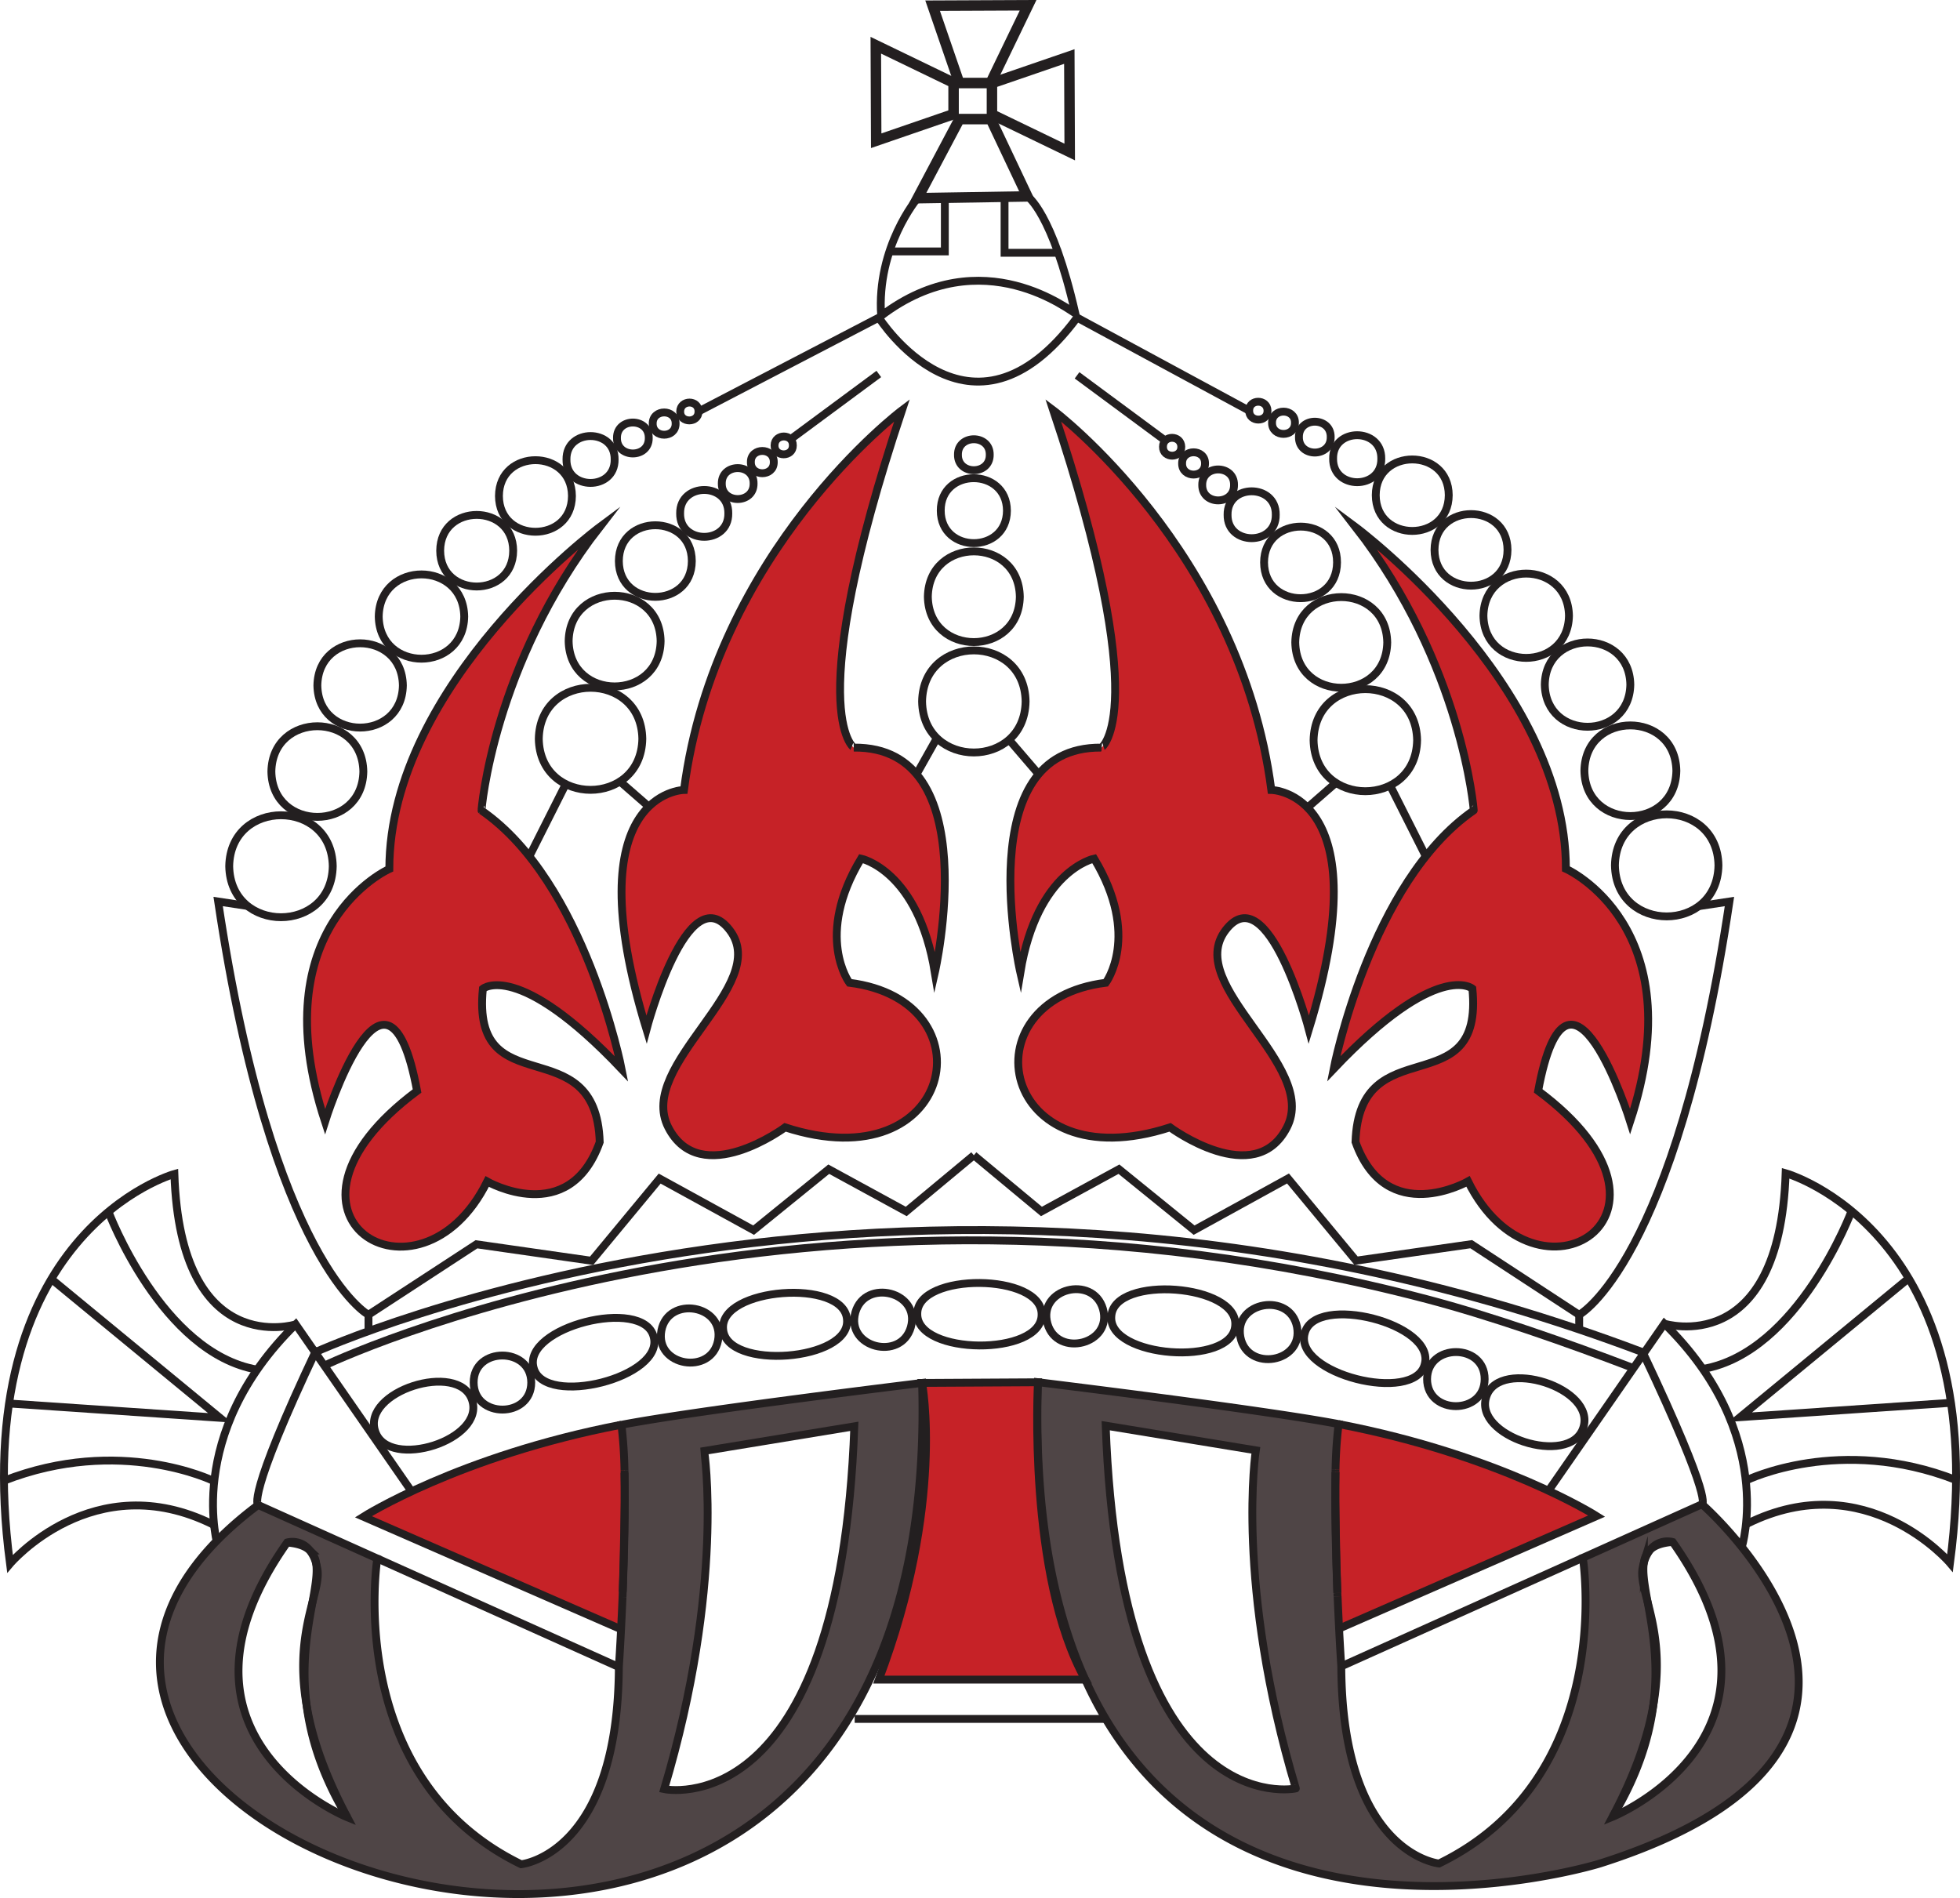 <svg id="Layer_1" data-name="Layer 1" xmlns="http://www.w3.org/2000/svg" viewBox="0 0 748.81 725.16"><defs><style>.cls-1,.cls-5{fill:#c62227;}.cls-1,.cls-2,.cls-3{stroke:#231f20;stroke-miterlimit:10;}.cls-1,.cls-2{stroke-width:3px;}.cls-2,.cls-3{fill:none;}.cls-3{stroke-width:4px;}.cls-4{fill:#4f4546;}.cls-6{fill:#231f20;}</style></defs><path class="cls-1" d="M1003.29,620.73S931.87,674.3,920,765.82c0,0-42.22.56-14.32,91.51,0,0,15.62-59.15,31.81-37.94S901.73,870.73,914,894.72s44.64,0,44.64,0c64.62,21,78.78-48.46,24.55-55.24,0,0-13.39-17.86,4.47-47.43,0,0,21.79,4.46,28.19,43.52,0,0,19.8-86.49-31-85.93C984.88,749.64,964.79,736.24,1003.29,620.73Z" transform="translate(-658.69 -464.01)"/><path class="cls-1" d="M887.78,665.37S807.43,725.08,807.43,796c0,0-49.11,21.76-24.56,96.54,0,0,23.44-74.78,35.16-11.72-64,47.59.86,87,26.78,34.6,0,0,31.25,17.86,43-15.07-1.41-44.13-49.16-13.5-44.64-58.59,0,0,13.3-11.16,53,30.69,0,0-13.9-71.43-53.52-98.77C842.58,773.63,847.05,717.83,887.78,665.37Z" transform="translate(-658.69 -464.01)"/><path class="cls-1" d="M1061.07,620.73s71.43,53.57,83.33,145.09c0,0,42.23.56,14.33,91.51,0,0-15.63-59.15-31.81-37.94s35.71,51.34,23.44,75.33-44.65,0-44.65,0c-64.61,21-78.77-48.46-24.55-55.24,0,0,13.39-17.86-4.46-47.43,0,0-21.8,4.46-28.2,43.52,0,0-19.79-86.49,31-85.93C1079.49,749.64,1099.58,736.24,1061.07,620.73Z" transform="translate(-658.69 -464.01)"/><path class="cls-1" d="M1176.58,665.37s80.36,59.71,80.36,130.58c0,0,49.11,21.76,24.55,96.54,0,0-23.43-74.78-35.15-11.72,64,47.59-.87,87-26.79,34.6,0,0-31.25,17.86-43-15.07,1.42-44.13,49.17-13.5,44.65-58.59,0,0-13.3-11.16-53,30.69,0,0,13.9-71.43,53.52-98.77C1221.78,773.63,1217.32,717.83,1176.58,665.37Z" transform="translate(-658.69 -464.01)"/><line class="cls-2" x1="350.18" y1="295.78" x2="358.47" y2="281.04"/><line class="cls-2" x1="386.01" y1="283.21" x2="396.8" y2="295.78"/><path class="cls-2" d="M1050.52,732c-.44,26-39.11,26-39.55,0C1011.41,706,1050.08,706,1050.52,732Z" transform="translate(-658.69 -464.01)"/><path class="cls-2" d="M1048.31,692c-.39,23.1-34.74,23.09-35.14,0C1013.57,668.89,1047.92,668.89,1048.31,692Z" transform="translate(-658.69 -464.01)"/><path class="cls-2" d="M1043.39,659.11c-.08,16.54-25.22,16.54-25.29,0S1043.32,642.58,1043.39,659.11Z" transform="translate(-658.69 -464.01)"/><path class="cls-2" d="M1036.82,637.74c.11,7.88-12.27,7.88-12.15,0C1024.56,629.86,1036.93,629.86,1036.82,637.74Z" transform="translate(-658.69 -464.01)"/><path class="cls-2" d="M1030.74,905.39l-25.83,21.47-29.6-16.15L946.6,934,910.71,914.3l-26,31.4-44-6.3-41.27,26.94s-36.78-19.74-57.41-157.9l11.35,1.72" transform="translate(-658.69 -464.01)"/><path class="cls-2" d="M785.82,794.94c-.44,26-39.11,26-39.56,0C746.71,769,785.38,769,785.82,794.94Z" transform="translate(-658.69 -464.01)"/><path class="cls-2" d="M797.51,758.79c-.4,23.09-34.75,23.09-35.14,0C762.76,735.7,797.12,735.7,797.51,758.79Z" transform="translate(-658.69 -464.01)"/><path class="cls-2" d="M812.61,725.89c-.37,21.47-32.31,21.47-32.67,0C780.31,704.41,812.25,704.42,812.61,725.89Z" transform="translate(-658.69 -464.01)"/><path class="cls-2" d="M836.05,699.57c-.37,21.47-32.31,21.47-32.67,0C803.75,678.1,835.69,678.1,836.05,699.57Z" transform="translate(-658.69 -464.01)"/><path class="cls-2" d="M854.75,674.41c-.08,18.24-27.81,18.24-27.89,0C826.94,656.18,854.67,656.18,854.75,674.41Z" transform="translate(-658.69 -464.01)"/><path class="cls-2" d="M877.2,653.5c-.09,18.24-27.81,18.23-27.89,0C849.39,635.26,877.12,635.27,877.2,653.5Z" transform="translate(-658.69 -464.01)"/><path class="cls-2" d="M893.51,639.56c.18,11.94-18.58,11.94-18.4,0C874.93,627.62,893.69,627.62,893.51,639.56Z" transform="translate(-658.69 -464.01)"/><path class="cls-2" d="M906.55,631.35c.11,7.88-12.26,7.88-12.15,0C894.29,623.47,906.66,623.47,906.55,631.35Z" transform="translate(-658.69 -464.01)"/><path class="cls-2" d="M916.81,625.84c.09,5.68-8.83,5.68-8.75,0C908,620.17,916.9,620.17,916.81,625.84Z" transform="translate(-658.69 -464.01)"/><path class="cls-2" d="M925.55,621.22c.06,4.55-7.09,4.55-7,0S925.61,616.67,925.55,621.22Z" transform="translate(-658.69 -464.01)"/><path class="cls-2" d="M1030.74,905.39l25.83,21.47,29.61-16.15L1114.89,934l35.88-19.74,26,31.4,44-6.3L1262,966.34s36.79-19.74,57.42-157.9l-11.35,1.72" transform="translate(-658.69 -464.01)"/><path class="cls-2" d="M1275.67,794.63c.44,26,39.11,26,39.55,0C1314.78,768.63,1276.11,768.64,1275.67,794.63Z" transform="translate(-658.69 -464.01)"/><path class="cls-2" d="M1264,758.48c.39,23.09,34.74,23.09,35.14,0C1298.72,735.38,1264.37,735.39,1264,758.48Z" transform="translate(-658.69 -464.01)"/><path class="cls-2" d="M1248.87,725.57c.37,21.48,32.31,21.47,32.68,0C1281.18,704.1,1249.24,704.1,1248.87,725.57Z" transform="translate(-658.69 -464.01)"/><path class="cls-2" d="M1225.43,699.26c.37,21.47,32.31,21.47,32.68,0C1257.74,677.78,1225.8,677.79,1225.43,699.26Z" transform="translate(-658.69 -464.01)"/><path class="cls-2" d="M1206.74,674.1c.08,18.24,27.81,18.23,27.89,0C1234.54,655.86,1206.82,655.87,1206.74,674.1Z" transform="translate(-658.69 -464.01)"/><path class="cls-2" d="M1184.29,653.19c.08,18.23,27.81,18.23,27.89,0C1212.1,635,1184.37,635,1184.29,653.19Z" transform="translate(-658.69 -464.01)"/><path class="cls-2" d="M1168,639.24c-.17,12,18.59,12,18.41,0C1186.55,627.3,1167.8,627.3,1168,639.24Z" transform="translate(-658.69 -464.01)"/><path class="cls-2" d="M1154.94,631c-.12,7.88,12.26,7.88,12.14,0C1167.2,623.16,1154.82,623.16,1154.94,631Z" transform="translate(-658.69 -464.01)"/><path class="cls-2" d="M1144.67,625.53c-.08,5.68,8.84,5.68,8.75,0C1153.51,619.85,1144.59,619.85,1144.67,625.53Z" transform="translate(-658.69 -464.01)"/><path class="cls-2" d="M1135.94,620.91c-.07,4.55,7.08,4.55,7,0S1135.87,616.36,1135.94,620.91Z" transform="translate(-658.69 -464.01)"/><line class="cls-2" x1="202.23" y1="327.21" x2="216.41" y2="299.05"/><line class="cls-2" x1="237.41" y1="299.05" x2="247.85" y2="308.15"/><path class="cls-2" d="M904.09,746.28c-.45,26-39.12,26-39.56,0C865,720.28,903.65,720.29,904.09,746.28Z" transform="translate(-658.69 -464.01)"/><path class="cls-2" d="M911.08,708.94c-.39,23.09-34.75,23.09-35.14,0C876.34,685.84,910.69,685.85,911.08,708.94Z" transform="translate(-658.69 -464.01)"/><path class="cls-2" d="M923,678.36c-.08,18.24-27.8,18.24-27.88,0C895.2,660.13,922.93,660.13,923,678.36Z" transform="translate(-658.69 -464.01)"/><path class="cls-2" d="M936.94,660.16c.17,11.94-18.59,11.94-18.41,0C918.36,648.22,937.11,648.22,936.94,660.16Z" transform="translate(-658.69 -464.01)"/><path class="cls-2" d="M946.6,648.76c.11,7.88-12.26,7.88-12.15,0C934.34,640.88,946.72,640.88,946.6,648.76Z" transform="translate(-658.69 -464.01)"/><path class="cls-2" d="M954.31,640.56c.08,5.67-8.84,5.67-8.75,0C945.47,634.88,954.39,634.88,954.31,640.56Z" transform="translate(-658.69 -464.01)"/><path class="cls-2" d="M961.6,634.18c.07,4.55-7.08,4.55-7,0S961.67,629.63,961.6,634.18Z" transform="translate(-658.69 -464.01)"/><line class="cls-2" x1="335.75" y1="142.88" x2="302.91" y2="167.17"/><line class="cls-2" x1="545.01" y1="327.73" x2="530.82" y2="299.57"/><line class="cls-2" x1="509.82" y1="299.57" x2="499.38" y2="308.67"/><path class="cls-2" d="M1160.54,746.8c.44,26,39.11,26,39.55,0C1199.65,720.8,1161,720.81,1160.54,746.8Z" transform="translate(-658.69 -464.01)"/><path class="cls-2" d="M1153.54,709.45c.4,23.1,34.75,23.09,35.14,0C1188.28,686.36,1153.93,686.36,1153.54,709.45Z" transform="translate(-658.69 -464.01)"/><path class="cls-2" d="M1141.62,678.88c.08,18.24,27.81,18.23,27.88,0S1141.7,660.65,1141.62,678.88Z" transform="translate(-658.69 -464.01)"/><path class="cls-2" d="M1127.68,660.67c-.17,11.94,18.59,11.94,18.41,0C1146.27,648.73,1127.51,648.73,1127.68,660.67Z" transform="translate(-658.69 -464.01)"/><path class="cls-2" d="M1118,649.28c-.11,7.88,12.26,7.88,12.15,0C1130.28,641.4,1117.91,641.4,1118,649.28Z" transform="translate(-658.69 -464.01)"/><path class="cls-2" d="M1110.31,641.07c-.08,5.68,8.84,5.68,8.76,0C1119.15,635.39,1110.23,635.39,1110.31,641.07Z" transform="translate(-658.69 -464.01)"/><path class="cls-2" d="M1103,634.7c-.06,4.55,7.09,4.55,7,0S1103,630.14,1103,634.7Z" transform="translate(-658.69 -464.01)"/><line class="cls-2" x1="411.48" y1="143.4" x2="444.33" y2="167.69"/><path class="cls-2" d="M925.55,621.22l68.9-35.86s34.83,55,75.73,0l65.76,35.55" transform="translate(-658.69 -464.01)"/><polygon class="cls-3" points="334.75 53.77 364.31 43.6 364.31 31.64 334.6 17.28 334.75 53.77"/><polygon class="cls-3" points="356.3 2.17 366.47 31.72 378.43 31.72 392.78 2.01 356.3 2.17"/><polygon class="cls-3" points="408.53 21.6 378.97 31.76 378.97 43.73 408.68 58.08 408.53 21.6"/><polygon class="cls-3" points="392.5 75.04 378.52 45.5 366.56 45.5 350.56 75.72 392.5 75.04"/><polyline class="cls-2" points="339.46 96.06 360.97 96.06 360.97 75.2"/><polyline class="cls-2" points="405.3 96.58 383.79 96.58 383.79 75.72"/><path class="cls-2" d="M1286.26,980.63c-277.79-105-507.14,0-507.14,0" transform="translate(-658.69 -464.01)"/><path class="cls-2" d="M782.6,985.76s182.68-88,421.24-25.38c24.21,6.36,53.68,16.67,78.92,26.34" transform="translate(-658.69 -464.01)"/><path class="cls-2" d="M839,998.77c5.38,15.36-31.82,27.13-36.93,12.21C796.66,995.63,833.86,983.86,839,998.77Z" transform="translate(-658.69 -464.01)"/><path class="cls-2" d="M861.65,992.23c-.06,13.77-21.94,13.77-22,0S861.6,978.45,861.65,992.23Z" transform="translate(-658.69 -464.01)"/><path class="cls-2" d="M908.39,974.64c4.43,15.55-41.85,27.23-45.82,12C858.14,971.07,904.42,959.38,908.39,974.64Z" transform="translate(-658.69 -464.01)"/><path class="cls-2" d="M933,976.19c-2.61,13.42-24.17,9.81-21.62-3.88C914,958.89,935.52,962.5,933,976.19Z" transform="translate(-658.69 -464.01)"/><path class="cls-2" d="M982.28,968.13c1.49,15.92-46.23,19.53-47.33,3.7C933.47,955.92,981.19,952.31,982.28,968.13Z" transform="translate(-658.69 -464.01)"/><path class="cls-2" d="M1006.67,971.1c-3.82,13.1-25,7.75-21.18-5.72C989.31,952.28,1010.47,957.63,1006.67,971.1Z" transform="translate(-658.69 -464.01)"/><path class="cls-2" d="M1056.63,966.32c0,15.91-47.81,15.54-47.49-.38C1009.09,950,1057,950.4,1056.63,966.32Z" transform="translate(-658.69 -464.01)"/><path class="cls-2" d="M1226.58,997.45c-5.39,15.36,31.82,27.13,36.93,12.21C1268.9,994.31,1231.69,982.54,1226.58,997.45Z" transform="translate(-658.69 -464.01)"/><path class="cls-2" d="M1203.9,990.91c.06,13.77,21.95,13.77,22,0S1204,977.13,1203.9,990.91Z" transform="translate(-658.69 -464.01)"/><path class="cls-2" d="M1157.17,973.32c-4.43,15.55,41.85,27.23,45.81,12C1207.42,969.75,1161.14,958.06,1157.17,973.32Z" transform="translate(-658.69 -464.01)"/><path class="cls-2" d="M1132.58,974.87c2.62,13.42,24.17,9.81,21.63-3.88C1151.59,957.57,1130,961.19,1132.58,974.87Z" transform="translate(-658.69 -464.01)"/><path class="cls-2" d="M1083.27,966.81c-1.49,15.92,46.23,19.53,47.33,3.7C1132.09,954.6,1084.37,951,1083.27,966.81Z" transform="translate(-658.69 -464.01)"/><path class="cls-2" d="M1058.89,969.78c3.82,13.1,25,7.75,21.17-5.72C1076.24,951,1055.08,956.31,1058.89,969.78Z" transform="translate(-658.69 -464.01)"/><path class="cls-2" d="M791.4,1158.32" transform="translate(-658.69 -464.01)"/><path class="cls-2" d="M776,1053.36" transform="translate(-658.69 -464.01)"/><path class="cls-2" d="M742.06,1055.36s-13.46-43.15,29.6-85.38l44.26,63.83" transform="translate(-658.69 -464.01)"/><path class="cls-2" d="M757.31,1039s-5-1.79,22.63-60.1" transform="translate(-658.69 -464.01)"/><path class="cls-2" d="M994.45,1105.72" transform="translate(-658.69 -464.01)"/><path class="cls-2" d="M771.66,970s-44,13.7-46.35-57.47c0,0-79.55,22.13-62.8,148.92,0,0,31.9-37.68,77.55-15" transform="translate(-658.69 -464.01)"/><path class="cls-2" d="M740.06,1029.73s-35.51-17.34-79.86,0" transform="translate(-658.69 -464.01)"/><polyline class="cls-2" points="3.28 536.2 84.03 541.69 19.15 488.27"/><path class="cls-2" d="M700.13,926.93S720.34,981,757,987.3" transform="translate(-658.69 -464.01)"/><path class="cls-2" d="M1026,1128.27" transform="translate(-658.69 -464.01)"/><path class="cls-4" d="M1011,992.37c9.47,329.19-417.64,169.27-253.66,46.63l45.52,20.45s-13.23,83.62,54.95,116.81c0,0,37-3.58,37.34-75.35.19-2.77.51-7.89.84-14.42l.14.06s.2-5,.43-12.41c0-.62.05-1.26.07-1.92.58-14.5,1-31.61.69-45.54,0-.35,0-.7,0-1-.11-8.25-.46-14.77-1.17-17.29C924.58,1002.87,1011,992.37,1011,992.37ZM985.08,1009l-57.35,9.42s8,51.14-15.29,129.19C912.44,1147.56,979.6,1161.91,985.08,1009ZM778,1076.37c1.42-5.51,2.59-9.72,1.91-13.14q-.21-1.07-.48-2a8.16,8.16,0,0,0-2.42-4.92,8.35,8.35,0,0,0-8.59-3c-52.56,74.46,22.95,105,22.95,105C782.61,1141.75,778,1128,776,1116.49,773.7,1100.08,776.18,1086.61,778,1076.37Z" transform="translate(-658.69 -464.01)"/><path class="cls-5" d="M897.29,1026.68c.16,14.09-.3,32.81-.69,45.54,0,.66-.05,1.3-.07,1.92-.19,4.45-.38,8.63-.57,12.35l-98.45-43s36.61-23.26,98.59-35.15a166.53,166.53,0,0,1,1.17,17.29C897.28,1026,897.28,1026.33,897.29,1026.68Z" transform="translate(-658.69 -464.01)"/><path class="cls-6" d="M897.27,1025.63a166.53,166.53,0,0,0-1.17-17.29C896.81,1010.86,897.16,1017.38,897.27,1025.63Z" transform="translate(-658.69 -464.01)"/><path class="cls-6" d="M896.53,1074.14c-.23,7.45-.43,12.41-.43,12.41l-.14-.06C896.15,1082.77,896.34,1078.59,896.53,1074.14Z" transform="translate(-658.69 -464.01)"/><line class="cls-2" x1="236.43" y1="636.9" x2="144.14" y2="595.44"/><path class="cls-2" d="M896.53,1074.14c-.19,4.45-.38,8.63-.57,12.35-.33,6.53-.65,11.65-.84,14.42-.35,71.77-37.34,75.35-37.34,75.35-68.18-33.19-54.95-116.81-54.95-116.81L757.31,1039c-164,122.64,263.13,282.56,253.66-46.63,0,0-86.39,10.5-114.87,16a166.53,166.53,0,0,1,1.17,17.29" transform="translate(-658.69 -464.01)"/><path class="cls-2" d="M897.29,1026.68c.32,13.93-.11,31-.69,45.54" transform="translate(-658.69 -464.01)"/><path class="cls-2" d="M768.45,1053.36c4.13.36,6.86,1.35,8.59,3a8.16,8.16,0,0,1,2.42,4.92c.59,3.78-.3,8.84-1.43,15.12-1.85,10.24-4.33,23.71-2.07,40.12,1.7,12.33,6.09,26.32,15.44,41.83" transform="translate(-658.69 -464.01)"/><path class="cls-2" d="M896.53,1074.14c0-.62.05-1.26.07-1.92.39-12.73.85-31.45.69-45.54,0-.35,0-.7,0-1" transform="translate(-658.69 -464.01)"/><path class="cls-2" d="M896.1,1008.34c-62,11.89-98.59,35.15-98.59,35.15l98.45,43" transform="translate(-658.69 -464.01)"/><path class="cls-2" d="M778,1076.37c1.42-5.51,2.59-9.72,1.91-13.14q-.21-1.07-.48-2a13.84,13.84,0,0,0-2.42-4.92,8.35,8.35,0,0,0-8.59-3c-52.56,74.46,22.95,105,22.95,105C782.61,1141.75,778,1128,776,1116.49,772.63,1098.07,775.68,1085.45,778,1076.37Z" transform="translate(-658.69 -464.01)"/><path class="cls-2" d="M912.44,1147.56s67.16,14.35,72.64-138.61l-57.35,9.42S935.69,1069.51,912.44,1147.56Z" transform="translate(-658.69 -464.01)"/><path class="cls-2" d="M994.45,1105.72" transform="translate(-658.69 -464.01)"/><path class="cls-2" d="M1324.14,1055.11s13.46-43.16-29.6-85.38l-44.26,63.83" transform="translate(-658.69 -464.01)"/><path class="cls-2" d="M1308.89,1038.75s5,.19-22.63-58.12" transform="translate(-658.69 -464.01)"/><path class="cls-2" d="M1294.54,969.73s44,13.7,46.35-57.48c0,0,79.55,22.13,62.8,148.93,0,0-31.9-37.68-77.55-15" transform="translate(-658.69 -464.01)"/><path class="cls-2" d="M1326.14,1029.48s35.51-17.35,79.86,0" transform="translate(-658.69 -464.01)"/><polyline class="cls-2" points="745.54 535.94 664.78 541.44 729.66 488.01"/><path class="cls-2" d="M1366.07,926.68s-20.21,54.06-56.83,60.36" transform="translate(-658.69 -464.01)"/><path class="cls-4" d="M1055.23,992.12c-7.84,253,214.7,183.89,214.7,183.89,144-45.75,39-137.26,39-137.26l-45.52,20.45s13.23,83.62-54.95,116.81c0,0-37-3.58-37.34-75.35-.19-2.74-.51-7.87-.84-14.42l-.14.06s-.2-5-.43-12.38c0-.43,0-.88-.05-1.34-.59-14.66-1-32.09-.71-46.2,0-.33,0-.67,0-1,.11-8.25.46-14.77,1.17-17.29C1141.62,1002.62,1055.23,992.12,1055.23,992.12Zm25.89,16.58,57.35,9.42s-8,51.14,15.29,129.19C1153.76,1147.31,1086.6,1161.66,1081.12,1008.7Zm207,67.28c-1.41-5.45-2.55-9.62-1.88-13,.14-.69.29-1.33.47-1.93a8.2,8.2,0,0,1,2.38-4.92,8.37,8.37,0,0,1,8.64-3c52.55,74.47-23,105-23,105,8.79-16.59,13.37-30.36,15.44-41.87C1292.51,1099.73,1290,1086.22,1288.14,1076Z" transform="translate(-658.69 -464.01)"/><path class="cls-5" d="M1168.91,1026.38c-.16,14.32.32,33.45.71,46.2,0,.46,0,.91.05,1.34.19,4.45.38,8.61.57,12.32l98.45-43s-36.61-23.26-98.59-35.15a165.53,165.53,0,0,0-1.17,17.29C1168.92,1025.71,1168.92,1026.05,1168.91,1026.38Z" transform="translate(-658.69 -464.01)"/><path class="cls-4" d="M1168.93,1025.38a165.53,165.53,0,0,1,1.17-17.29C1169.39,1010.61,1169,1017.13,1168.93,1025.38Z" transform="translate(-658.69 -464.01)"/><path class="cls-4" d="M1169.67,1073.92c.23,7.43.43,12.38.43,12.38l.14-.06C1170.05,1082.53,1169.86,1078.37,1169.67,1073.92Z" transform="translate(-658.69 -464.01)"/><line class="cls-2" x1="512.39" y1="636.65" x2="604.68" y2="595.19"/><path class="cls-2" d="M1168.93,1025.38a165.53,165.53,0,0,1,1.17-17.29c-28.48-5.47-114.87-16-114.87-16-7.84,253,214.7,183.89,214.7,183.89,144-45.75,39-137.26,39-137.26l-45.52,20.45s13.23,83.62-54.95,116.81c0,0-37-3.58-37.34-75.35-.19-2.74-.51-7.87-.84-14.42-.19-3.71-.38-7.87-.57-12.32" transform="translate(-658.69 -464.01)"/><path class="cls-2" d="M1169.62,1072.58c-.59-14.66-1-32.09-.71-46.2" transform="translate(-658.69 -464.01)"/><path class="cls-2" d="M1274.8,1158.07c9.36-15.54,13.75-29.54,15.44-41.87,2.27-16.47-.25-30-2.1-40.22-1.12-6.2-2-11.2-1.41-14.94a8.2,8.2,0,0,1,2.38-4.92c1.73-1.64,4.47-2.66,8.64-3" transform="translate(-658.69 -464.01)"/><path class="cls-2" d="M1168.91,1026.38c0-.33,0-.67,0-1" transform="translate(-658.69 -464.01)"/><path class="cls-2" d="M1169.62,1072.58c-.39-12.75-.87-31.88-.71-46.2" transform="translate(-658.69 -464.01)"/><path class="cls-2" d="M1169.67,1073.92c0-.43,0-.88-.05-1.34" transform="translate(-658.69 -464.01)"/><path class="cls-2" d="M1170.1,1008.09c62,11.89,98.59,35.15,98.59,35.15l-98.45,43" transform="translate(-658.69 -464.01)"/><path class="cls-2" d="M1288.14,1076c-1.41-5.45-2.55-9.62-1.88-13,.14-.69.29-1.33.47-1.93a14.1,14.1,0,0,1,2.38-4.92,8.37,8.37,0,0,1,8.64-3c52.55,74.47-23,105-23,105,8.79-16.59,13.37-30.36,15.44-41.87C1293.59,1097.72,1290.49,1085.07,1288.14,1076Z" transform="translate(-658.69 -464.01)"/><path class="cls-2" d="M1081.12,1008.7l57.35,9.42s-8,51.14,15.29,129.19C1153.76,1147.31,1086.6,1161.66,1081.12,1008.7Z" transform="translate(-658.69 -464.01)"/><line class="cls-2" x1="140.78" y1="502.33" x2="140.78" y2="508.58"/><line class="cls-2" x1="603.32" y1="502.33" x2="603.32" y2="507.94"/><line class="cls-2" x1="422.43" y1="656.73" x2="326.53" y2="656.73"/><path class="cls-5" d="M1011,992.37l44.26-.25s-4.13,74,18.08,113.6H994.45C1019.86,1038.76,1011,992.37,1011,992.37Z" transform="translate(-658.69 -464.01)"/><path class="cls-2" d="M1073.31,1105.72H994.45c25.41-67,16.52-113.35,16.52-113.35l44.26-.25S1051.1,1066.12,1073.31,1105.72Z" transform="translate(-658.69 -464.01)"/><path class="cls-2" d="M1051.19,539s9.45,6,18.31,44.67c-1.15-.07-35.25-28.52-74.17,1-1.83-26.39,13.92-45,13.92-45" transform="translate(-658.69 -464.01)"/></svg>